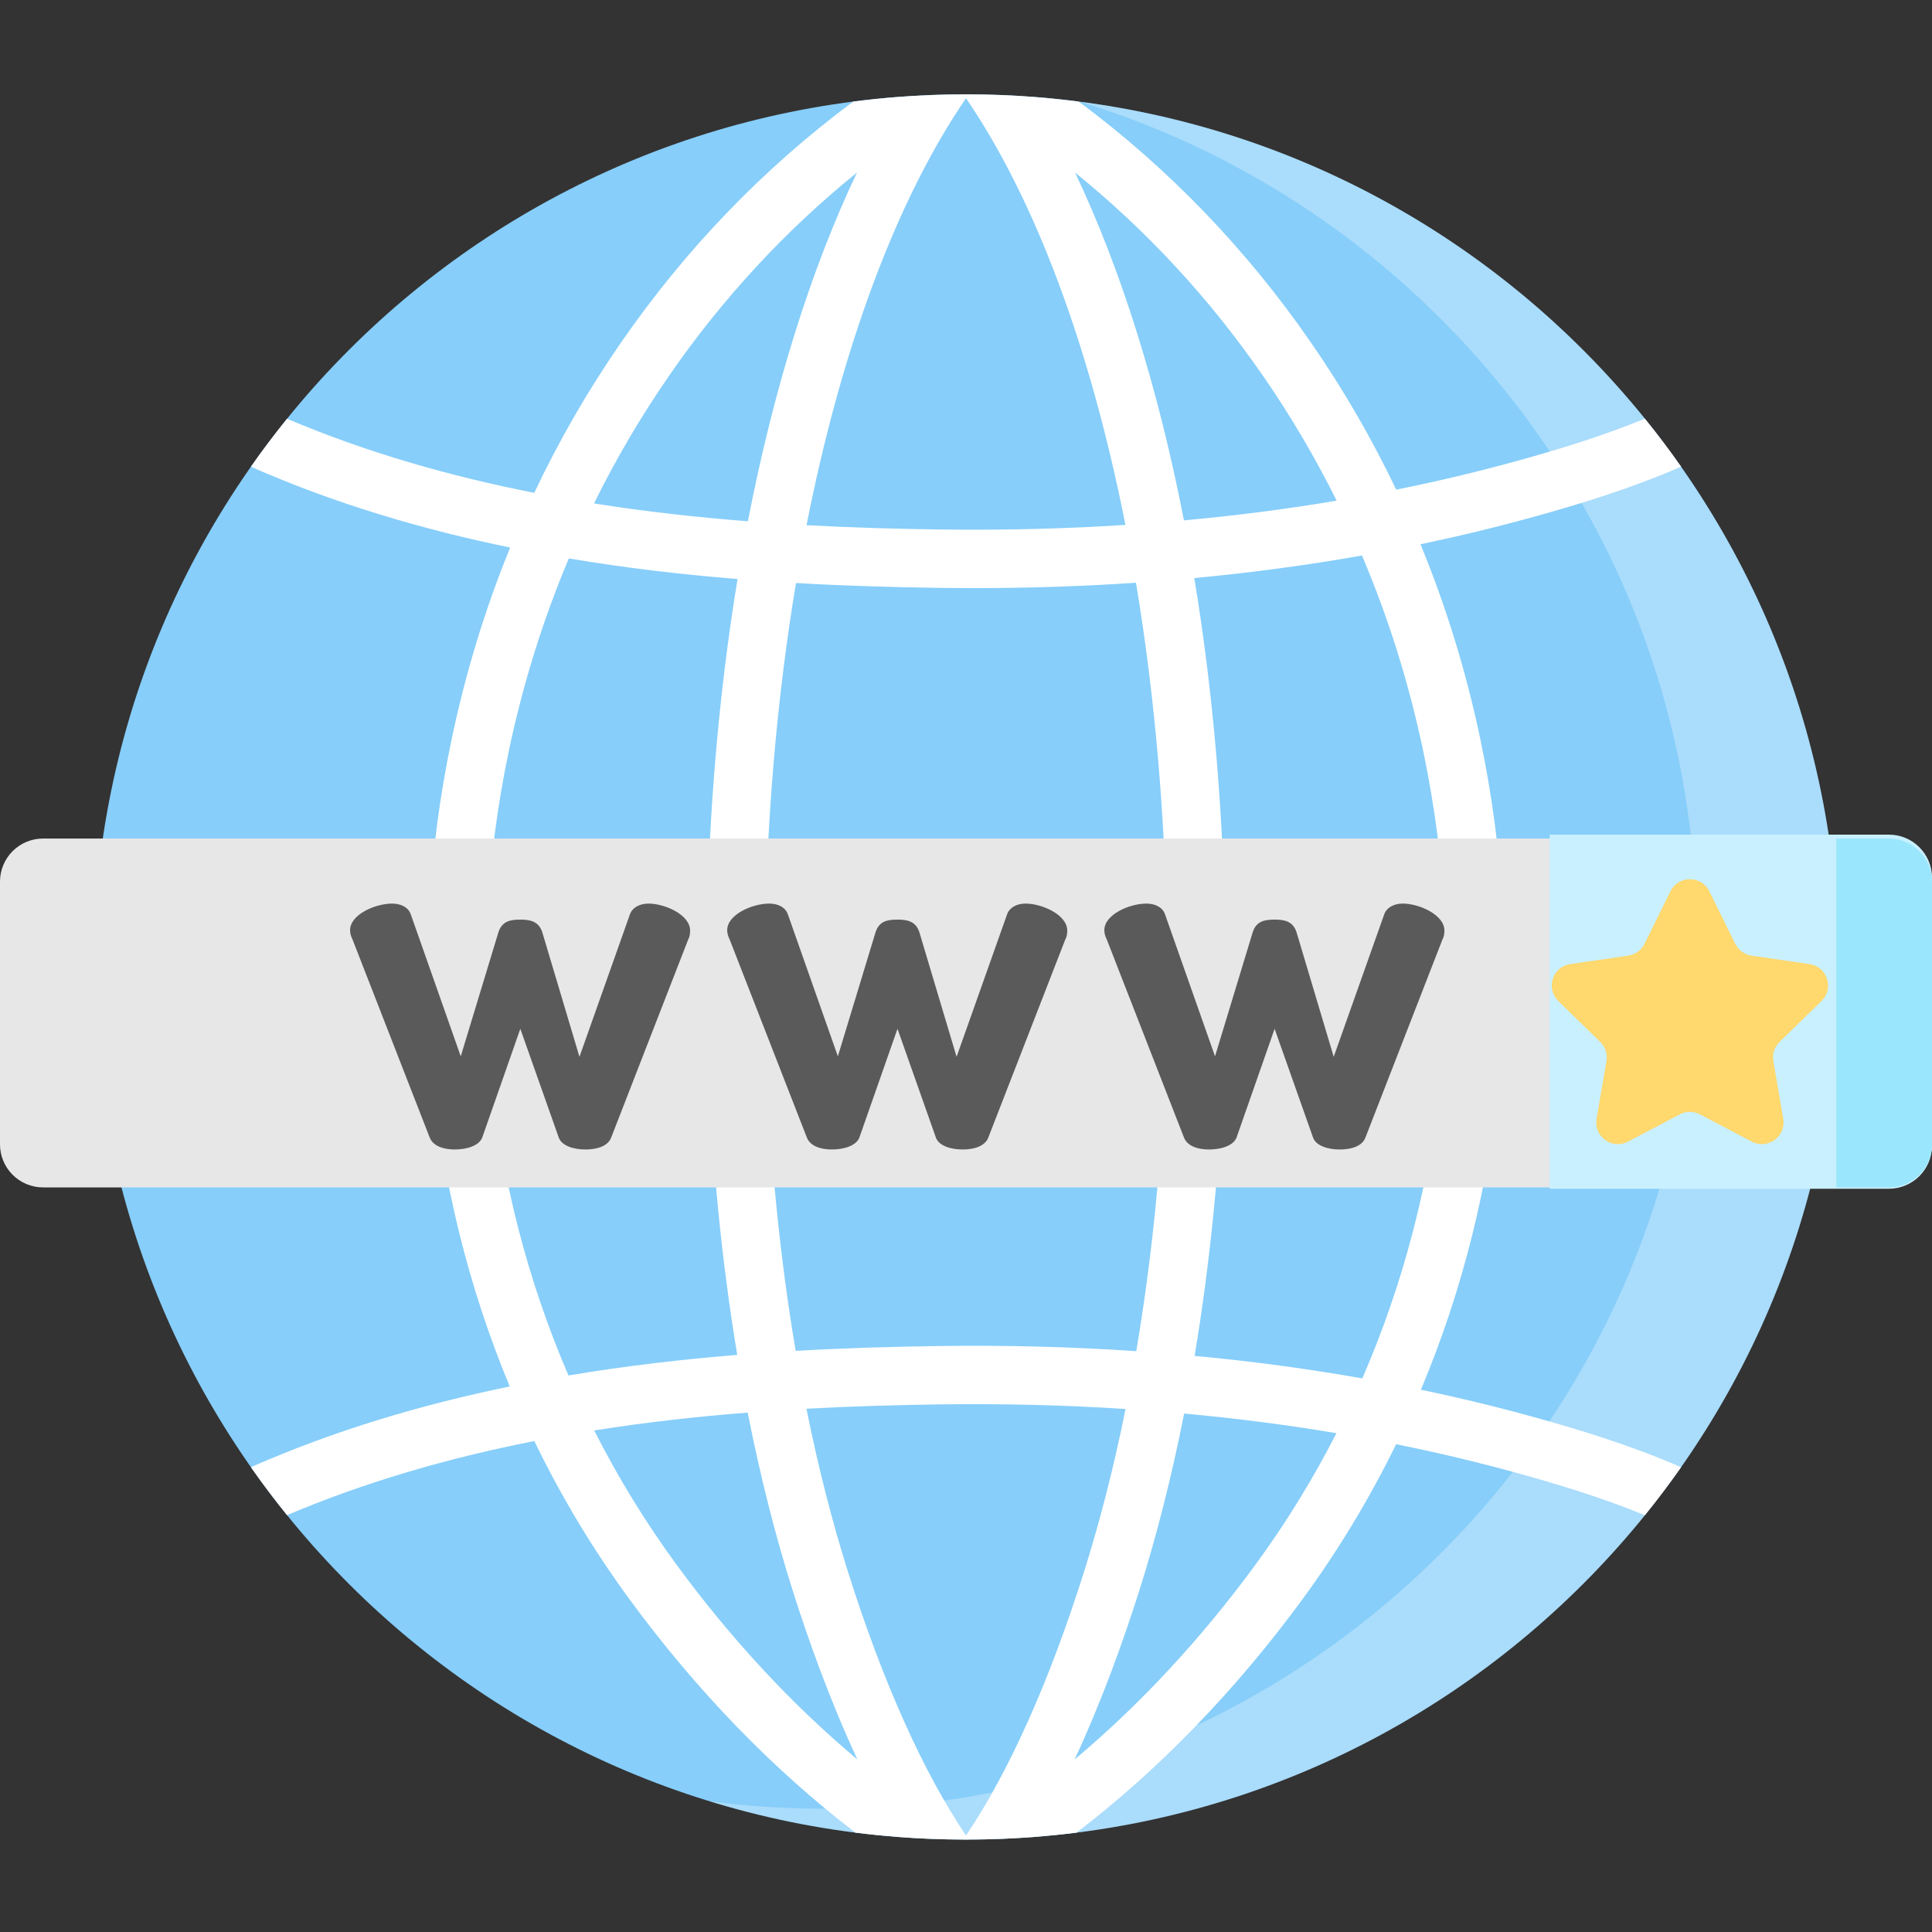 <?xml version="1.0" encoding="UTF-8" standalone="no"?>
<svg
   xmlns:dc="http://purl.org/dc/elements/1.1/"
   xmlns:cc="http://creativecommons.org/ns#"
   xmlns:rdf="http://www.w3.org/1999/02/22-rdf-syntax-ns#"
   xmlns:svg="http://www.w3.org/2000/svg"
   xmlns="http://www.w3.org/2000/svg"
   xmlns:sodipodi="http://sodipodi.sourceforge.net/DTD/sodipodi-0.dtd"
   xmlns:inkscape="http://www.inkscape.org/namespaces/inkscape"
   height="512pt"
   viewBox="0 -25 512 512"
   width="512pt"
   version="1.1"
   id="svg40"
   sodipodi:docname="domain4.svg"
   inkscape:version="0.92.4 (f8dce91, 2019-08-02)">
  <rect x="0" y="-25" width="512" height="512" fill="#333333" stroke="none"/>
  <defs
     id="defs44" />
  <sodipodi:namedview
     pagecolor="#ffffff"
     bordercolor="#666666"
     borderopacity="1"
     objecttolerance="10"
     gridtolerance="10"
     guidetolerance="10"
     inkscape:pageopacity="0"
     inkscape:pageshadow="2"
     inkscape:window-width="952"
     inkscape:window-height="628"
     id="namedview42"
     showgrid="false"
     inkscape:zoom="0.17285156"
     inkscape:cx="190.66249"
     inkscape:cy="468.9685"
     inkscape:window-x="2812"
     inkscape:window-y="150"
     inkscape:window-maximized="0"
     inkscape:current-layer="svg40" />
  <path
     d="m487.25 231.25c0 127.719-103.535 231.254-231.25 231.254s-231.25-103.535-231.25-231.254c0-127.715 103.535-231.25 231.25-231.25s231.25 103.535 231.25 231.25zm0 0"
     fill="#80e0dc"
     id="path2"
     style="fill:#87cefa;fill-opacity:1" />
  <path
     d="m487.25 231.25c0 127.719-103.531 231.254-231.25 231.254-23.645 0-46.469-3.551-67.957-10.148 9.922 1.297 20.035 1.969 30.316 1.969 127.719 0 231.254-103.535 231.254-231.25 0-104.07-68.742-192.074-163.293-221.105 113.391 14.852 200.93 111.848 200.93 229.281zm0 0"
     fill="#00a8b0"
     id="path4"
     style="fill:#ffffff;fill-opacity:0.295" />
  <path
     d="m376.551 343.293c22.254-52.973 28.109-113.031 15.859-171.895-3.754-18.066-9.098-35.484-15.965-52.16 10.281-2.152 20.367-4.598 30.234-7.332 10.965-3.039 25.172-7.27 38.828-13.23-3.055-4.352-6.25-8.598-9.602-12.723-11.727 4.824-23.812 8.402-33.359 11.055-10.594 2.938-21.441 5.527-32.535 7.754-6.488-13.582-14.035-26.617-22.637-39.043-17.129-24.777-37.742-46.145-61.492-63.801h-.008c-3.879-.504-7.777-.906-11.715-1.215-5.734-.445-11.539-.684-17.387-.691h-.012c-.02-.012-.031-.012-.051-.012h-1.422c-.023 0-.031 0-.055.012h-.008c-5.848.008-11.652.246-17.387.691-3.938.309-7.836.711-11.715 1.215h-.012c-23.746 17.656-44.359 39.023-61.492 63.801-8.773 12.684-16.469 26-23.035 39.891-22.047-4.344-44.23-10.602-65.512-19.637-3.344 4.125-6.539 8.363-9.582 12.715 22.359 9.848 45.621 16.676 68.711 21.418-6.703 16.41-11.922 33.547-15.613 51.293-12.188 58.543-6.453 118.262 15.5 171.031-23.059 4.73-46.273 11.559-68.598 21.387 3.043 4.352 6.238 8.59 9.578 12.715 21.297-9.035 43.488-15.305 65.535-19.637 7.105 14.664 15.52 28.699 25.215 41.922 17.777 24.254 38.152 45.25 59.883 61.852 3.723.465 7.477.844 11.25 1.145 5.691.434 11.457.668 17.262.68h.012c.02.012.031.012.051.012h1.445c.02 0 .031 0 .051-.012h.012c5.805-.008 11.57-.246 17.262-.68 3.773-.301 7.527-.68 11.25-1.145 21.727-16.605 42.105-37.598 59.883-61.852 9.508-12.973 17.789-26.719 24.812-41.086 11.094 2.238 21.953 4.828 32.555 7.766 9.547 2.648 21.633 6.23 33.359 11.055 3.352-4.125 6.547-8.371 9.602-12.727-13.652-5.957-27.863-10.188-38.824-13.23-9.84-2.734-19.883-5.168-30.133-7.301zm.719-168.738c11.84 56.891 5.848 114.898-16.25 165.738-14.449-2.559-29.277-4.551-44.434-5.973 8.238-49.406 10.383-104.586 5.781-158.754-1.379-16.305-3.348-32.145-5.867-47.375 15.16-1.422 29.988-3.414 44.438-5.973 7.082 16.676 12.551 34.156 16.332 52.336zm-121.27 286.875c-11.312-16.777-22.027-40.652-31.164-69.527-4.328-13.664-8.043-28.266-11.125-43.578 12.352-.668 24.223-.988 35.391-1.145 16.738-.227 33.141.176 49.18 1.219-3.086 15.281-6.797 29.863-11.117 43.504-9.137 28.875-19.852 52.75-31.164 69.527zm-7.113-129.719c-11.965.168-24.719.516-38.023 1.281-8.199-48.406-10.352-102.723-5.824-156.117 1.391-16.344 3.371-32.184 5.906-47.363 13.273.762 26.008 1.113 37.941 1.277 3.145.043 6.277.062 9.391.062 14.512 0 28.773-.473 42.766-1.422 2.539 15.199 4.527 31.07 5.922 47.445 4.523 53.426 2.371 107.773-5.848 156.199-17.027-1.156-34.453-1.609-52.23-1.363zm7.113-330.68c18.43 26.934 33.02 66.359 42.25 113.074-16.016 1.039-32.422 1.441-49.148 1.215-11.16-.156-23.016-.473-35.363-1.145 9.223-46.754 23.824-86.199 42.262-113.145zm78.652 73.484c7.332 10.602 13.859 21.668 19.57 33.164-13.176 2.227-26.664 3.969-40.465 5.219-6.848-35.156-16.672-66.555-28.863-92.172 18.953 15.336 35.617 33.332 49.758 53.789zm-157.305 0c14.141-20.457 30.805-38.453 49.758-53.789-12.219 25.68-22.059 57.16-28.906 92.418-13.262-1.031-26.945-2.535-40.785-4.73 5.797-11.758 12.449-23.07 19.934-33.898zm-42.617 100.039c3.723-17.902 9.082-35.121 16.012-51.562 15.191 2.559 30.195 4.281 44.715 5.457-2.496 15.148-4.453 30.906-5.824 47.117-4.59 54.066-2.465 109.164 5.742 158.496-14.52 1.176-29.531 2.898-44.723 5.457-21.832-50.656-27.699-108.363-15.922-164.965zm44.566 215.113c-8.258-11.273-15.551-23.184-21.828-35.578 13.805-2.195 27.449-3.703 40.68-4.734 3.27 16.613 7.262 32.445 11.941 47.219 4.145 13.078 9.859 29.094 17.129 44.703-17.254-14.457-33.461-31.883-47.922-51.609zm153.406 0c-14.461 19.727-30.668 37.152-47.922 51.609 7.27-15.613 12.984-31.625 17.129-44.703 4.66-14.703 8.629-30.449 11.898-46.969 13.758 1.258 27.215 2.988 40.352 5.207-6.195 12.137-13.352 23.801-21.457 34.855zm0 0"
     fill="#00a8b0"
     id="path6"
     style="fill:#ffffff;fill-opacity:1" />
  <path
     d="m500.578 289.676h-489.156c-6.309 0-11.422-5.113-11.422-11.422v-69.613c0-6.305 5.113-11.418 11.422-11.418h489.156c6.309 0 11.422 5.113 11.422 11.418v69.613c0 6.309-5.113 11.422-11.422 11.422zm0 0"
     fill="#e7e7e7"
     id="path8" />
  <g
     id="g32"
     transform="matrix(1.093,0,0,1.093,-1.66,-22.839)"
     style="fill:#5a5a5a">
    <g
       id="g837"
       transform="matrix(2.191,0,0,2.191,-448.966,-293.948)">
      <path
         id="path26"
         d="m 273.223,259.191 c -0.391,0.941 -1.609,1.273 -2.828,1.273 -1.387,0 -2.605,-0.441 -2.938,-1.273 l -4.27,-12.082 -4.211,12.027 c -0.332,0.887 -1.66,1.328 -3.047,1.328 -1.164,0 -2.383,-0.332 -2.773,-1.328 L 244.625,237.242 c -0.223,-0.441 -0.277,-0.773 -0.277,-1.051 0,-1.719 2.77,-2.938 4.656,-2.938 0.941,0 1.77,0.387 2.051,1.164 l 5.539,15.738 4.156,-13.688 c 0.391,-1.277 1.332,-1.441 2.438,-1.441 1.055,0 2.051,0.164 2.441,1.441 l 4.102,13.742 5.594,-15.793 c 0.277,-0.723 1.055,-1.164 2.055,-1.164 1.77,0 4.598,1.219 4.598,2.992 0,0.332 -0.055,0.719 -0.219,0.996 z m 0,0"
         inkscape:connector-curvature="0" />
      <path
         id="path28"
         d="m 314.957,259.191 c -0.391,0.941 -1.609,1.273 -2.828,1.273 -1.387,0 -2.602,-0.441 -2.938,-1.273 l -4.266,-12.082 -4.215,12.027 c -0.332,0.887 -1.66,1.328 -3.047,1.328 -1.164,0 -2.383,-0.332 -2.77,-1.328 l -8.535,-21.895 c -0.223,-0.441 -0.277,-0.773 -0.277,-1.051 0,-1.719 2.77,-2.938 4.652,-2.938 0.945,0 1.773,0.387 2.051,1.164 l 5.543,15.738 4.156,-13.688 c 0.391,-1.277 1.332,-1.441 2.438,-1.441 1.055,0 2.051,0.164 2.438,1.441 l 4.105,13.742 5.598,-15.793 c 0.273,-0.723 1.051,-1.164 2.047,-1.164 1.773,0 4.602,1.219 4.602,2.992 0,0.332 -0.055,0.719 -0.223,0.996 z m 0,0"
         inkscape:connector-curvature="0" />
      <path
         id="path30"
         d="m 356.691,259.191 c -0.387,0.941 -1.605,1.273 -2.824,1.273 -1.387,0 -2.605,-0.441 -2.938,-1.273 l -4.27,-12.082 -4.211,12.027 c -0.332,0.887 -1.664,1.328 -3.051,1.328 -1.164,0 -2.383,-0.332 -2.77,-1.328 l -8.535,-21.895 c -0.223,-0.441 -0.277,-0.773 -0.277,-1.051 0,-1.719 2.773,-2.938 4.656,-2.938 0.941,0 1.773,0.387 2.051,1.164 l 5.543,15.738 4.156,-13.688 c 0.387,-1.277 1.328,-1.441 2.438,-1.441 1.055,0 2.051,0.164 2.438,1.441 l 4.102,13.742 5.598,-15.793 c 0.277,-0.723 1.055,-1.164 2.051,-1.164 1.773,0 4.602,1.219 4.602,2.992 0,0.332 -0.059,0.719 -0.223,0.996 z m 0,0"
         inkscape:connector-curvature="0" />
    </g>
  </g>
  <path
     d="m500.578 290.031h-89.895v-93.844h89.895c6.309 0 11.422 5.113 11.422 11.422v71c0 6.309-5.113 11.422-11.422 11.422zm0 0"
     fill="#c9f0ff"
     id="path34" />
  <path
     d="m 452.99,211.206 6.866,13.912 c 0.84,1.692 2.457,2.868 4.323,3.141 l 15.361,2.231 c 4.705,0.684 6.588,6.472 3.181,9.792 l -11.114,10.835 c -1.356,1.315 -1.97,3.216 -1.651,5.082 l 2.619,15.291 c 0.805,4.693 -4.114,8.269 -8.326,6.055 l -13.738,-7.226 c -1.675,-0.875 -3.674,-0.875 -5.342,0 l -13.738,7.226 c -4.207,2.213 -9.132,-1.362 -8.326,-6.055 l 2.625,-15.291 c 0.319,-1.866 -0.301,-3.766 -1.651,-5.082 l -11.114,-10.835 c -3.407,-3.32 -1.53,-9.109 3.181,-9.792 l 15.355,-2.231 c 1.872,-0.272 3.488,-1.449 4.323,-3.141 l 6.866,-13.912 c 2.109,-4.27 8.193,-4.27 10.302,0 z m 0,0"
     id="path36"
     inkscape:connector-curvature="0"
     style="fill:#ffd86e;stroke-width:1.483" />
  <path
     d="m500.578 289.676h-13.934v-92.453h13.934c6.309 0 11.422 5.113 11.422 11.418v69.613c0 6.309-5.113 11.422-11.422 11.422zm0 0"
     id="path38"
     fill="#9ae7fd" />
</svg>
